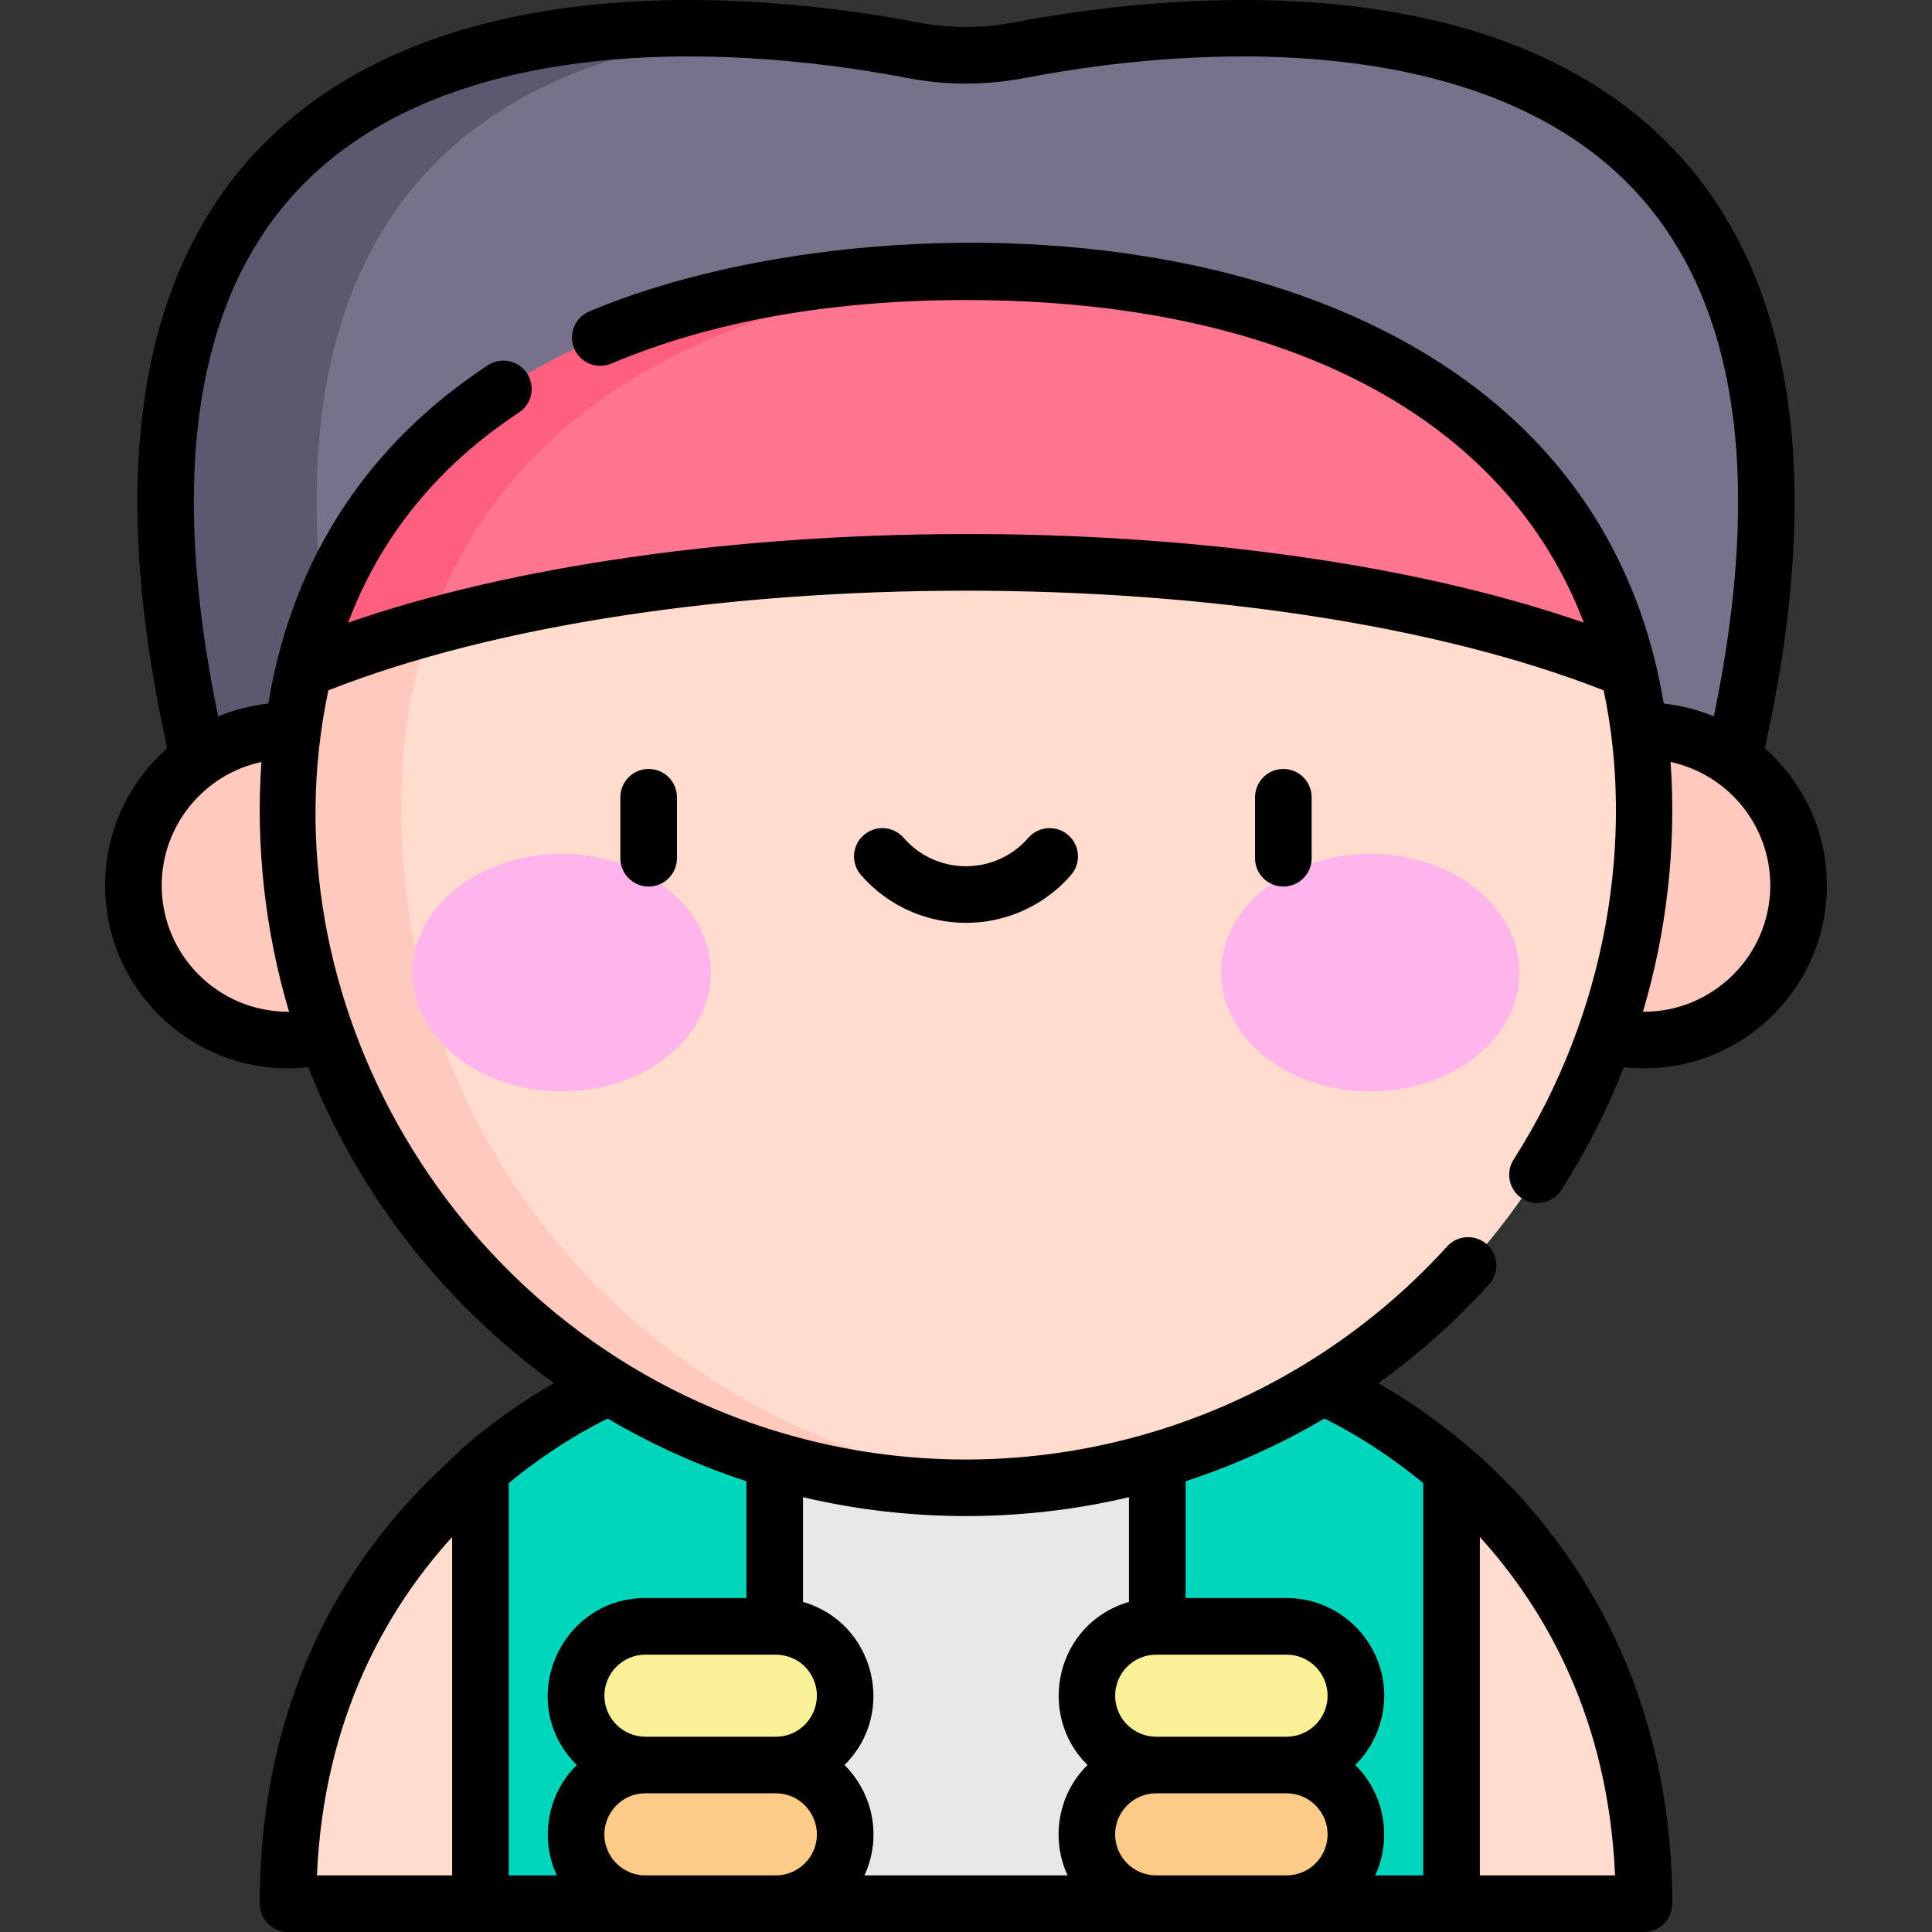 <svg id="Capa_1" enable-background="new 0 0 512 512" height="512" viewBox="0 0 512 512" width="512" xmlns="http://www.w3.org/2000/svg"><rect x="0" y="0" width="512" height="512" fill="#333333" stroke="none"/><g><g><path d="m127.324 389.552 38.992 46.432-38.992 68.516h-50.991c0-58.286 27.304-94.498 50.991-114.948z" fill="#ffdcce"/><path d="m435.667 504.5h-50.991l-38.992-68.516 38.992-46.432c23.687 20.45 50.991 56.662 50.991 114.948z" fill="#ffdcce"/><path d="m306.691 367.468 38.992 68.516-38.992 68.516h-101.382l-38.992-68.516 38.992-68.516z" fill="#e8e8e8"/><path d="m205.309 367.468v137.032h-77.985v-114.948c18.166-15.671 34.208-22.084 34.208-22.084z" fill="#00d6bc"/><path d="m384.676 389.552v114.948h-77.985v-137.032h43.777s16.042 6.412 34.208 22.084z" fill="#00d6bc"/><path d="m340.953 431.001h-34.555c-10.148 0-18.375 8.227-18.375 18.375 0 10.148 8.227 18.375 18.375 18.375h34.555c10.148 0 18.375-8.227 18.375-18.375 0-10.148-8.227-18.375-18.375-18.375z" fill="#f9f097"/><path d="m340.953 467.75h-34.555c-10.148 0-18.375 8.227-18.375 18.375 0 10.148 8.227 18.375 18.375 18.375h34.555c10.148 0 18.375-8.227 18.375-18.375 0-10.148-8.227-18.375-18.375-18.375z" fill="#fccb88"/><path d="m171.047 431.001h34.555c10.148 0 18.375 8.227 18.375 18.375 0 10.148-8.227 18.375-18.375 18.375h-34.555c-10.148 0-18.375-8.227-18.375-18.375 0-10.148 8.227-18.375 18.375-18.375z" fill="#f9f097"/><path d="m171.047 467.75h34.555c10.148 0 18.375 8.227 18.375 18.375 0 10.148-8.227 18.375-18.375 18.375h-34.555c-10.148 0-18.375-8.227-18.375-18.375 0-10.148 8.227-18.375 18.375-18.375z" fill="#fccb88"/><path d="m270.189 13.304c-9.376 1.796-19.003 1.796-28.378 0-53.88-10.323-240.23-31.185-189.165 187.924h406.707c51.066-219.109-135.284-198.247-189.164-187.924z" fill="#77718c"/><path d="m203.061 8.241c-73.379-5.168-192.491 12.445-150.415 192.987h40c-34.986-150.118 41.47-187.59 110.415-192.987z" fill="#5c586f"/><circle cx="76.333" cy="234.654" fill="#ffcabd" r="40.976"/><circle cx="435.667" cy="234.654" fill="#ffcabd" r="40.976"/><path d="m80.582 177.45c17.815-72.985 89.588-105.429 175.418-105.429s157.603 32.444 175.418 105.429z" fill="#ff748f"/><path d="m80.582 177.45h30c16.766-68.689 81.327-101.465 160.418-105.086-84.16-3.861-170.429 23.196-190.418 105.086z" fill="#fd5f7e"/><path d="m435.667 214.614c0 99.237-80.44 179.677-179.667 179.677s-179.667-80.44-179.667-179.677c0-13.397 1.463-25.771 4.248-37.164 46.873-19.248 108.245-28.276 175.418-28.276s128.545 9.028 175.418 28.276c2.787 11.393 4.25 23.767 4.25 37.164z" fill="#ffdcce"/><path d="m271 393.663c-92.207-7.623-164.667-84.864-164.667-179.048 0-16.728 2.263-32.978 7.562-48.495-11.756 3.282-22.895 7.052-33.314 11.331-1.393 5.696-2.454 11.638-3.169 17.831-12.773 110.733 80.062 207.807 193.588 198.381z" fill="#ffcabd"/><g><g><g><ellipse cx="148.863" cy="257.755" fill="#ffb5ec" rx="39.531" ry="31.481"/></g><g><ellipse cx="363.137" cy="257.755" fill="#ffb5ec" rx="39.532" ry="31.481"/></g></g></g></g><g><path d="m164.4 211.285v16.16c0 4.142 3.358 7.5 7.5 7.5s7.5-3.358 7.5-7.5v-16.16c0-4.142-3.358-7.5-7.5-7.5s-7.5 3.358-7.5 7.5z"/><path d="m332.599 211.285v16.16c0 4.142 3.358 7.5 7.5 7.5s7.5-3.358 7.5-7.5v-16.16c0-4.142-3.358-7.5-7.5-7.5s-7.5 3.358-7.5 7.5z"/><path d="m272.518 222.037c-8.731 10.02-24.279 10.048-33.036 0-2.721-3.124-7.46-3.448-10.582-.727-3.123 2.721-3.448 7.459-.727 10.582 14.698 16.867 40.912 16.915 55.653 0 2.721-3.123 2.396-7.86-.727-10.582-3.122-2.721-7.86-2.396-10.581.727z"/><path d="m467.698 198.304c15.943-72.047 7.714-125.568-24.517-159.103-48.852-50.829-138.239-40.199-174.403-33.271-8.479 1.625-17.076 1.625-25.557 0-36.163-6.929-125.551-17.557-174.402 33.271-32.23 33.535-40.46 87.056-24.517 159.103-10.076 8.89-16.449 21.884-16.449 36.346 0 28.565 24.826 51.37 53.843 48.164 13.263 33.78 36.077 62.796 65.097 83.718-14.21 8.171-23.811 16.914-24.37 17.34-6.421 7.09-53.593 42.323-53.593 120.628 0 4.142 3.358 7.5 7.5 7.5h359.34c4.142 0 7.5-3.358 7.5-7.5 0-62.428-31.329-111.128-77.915-137.941 10.599-7.61 20.452-16.359 29.351-26.16 2.784-3.066 2.556-7.81-.511-10.594s-7.81-2.556-10.594.511c-44.439 48.943-114.043 68.92-179.029 48.593-85.224-26.79-134.683-114.836-117.456-195.962 89.192-35.118 248.008-35.304 337.969 0 8.243 38.75 1.062 85.394-23.855 124.335-2.232 3.489-1.214 8.127 2.275 10.36 3.49 2.233 8.128 1.213 10.36-2.275 6.614-10.336 12.155-21.236 16.58-32.548 29.104 3.191 53.802-19.719 53.802-48.168 0-14.463-6.373-27.457-16.449-36.347zm-262.097 261.945h-34.556c-5.996 0-10.875-4.879-10.875-10.875 0-5.972 4.854-10.875 10.875-10.875h34.263c.1.029 6.522-.43 9.853 5.696 3.92 7.205-1.325 16.054-9.56 16.054zm0 36.75h-34.555c-4.123 0-7.717-2.306-9.561-5.695-3.919-7.205 1.326-16.054 9.561-16.054 14.437 0 36.57 0 34.556 0 8.248 0 13.471 8.864 9.56 16.054-1.844 3.389-5.438 5.695-9.561 5.695zm-85.779-89.681v89.681h-35.831c1.801-41.503 18.41-70.483 35.831-89.681zm15.001 89.681v-103.962c11.184-9.199 21.251-14.674 26.221-17.105 11.63 6.859 23.96 12.433 36.765 16.618v30.948c-3.358 0-23.434 0-26.763 0-22.701 0-34.799 27.652-18.2 44.251-7.706 7.552-9.873 19.388-5.277 29.249h-12.746zm94.256 0c4.491-9.638 2.662-21.31-5.277-29.249 13.962-13.77 7.986-37.733-10.993-43.23v-27.753c27.886 6.591 57.828 6.751 86.382 0v27.754c-19.389 5.655-24.657 29.772-10.993 43.229-7.717 7.565-9.85 19.395-5.277 29.249zm111.875-36.75h-34.555c-5.997 0-10.875-4.879-10.875-10.875 0-5.997 4.879-10.875 10.875-10.875h34.555c5.997 0 10.875 4.878 10.875 10.875s-4.879 10.875-10.875 10.875zm-45.431 25.876c0-5.996 4.879-10.875 10.875-10.875 14.437 0 36.57 0 34.555 0 5.997 0 10.875 4.879 10.875 10.875s-4.879 10.875-10.875 10.875h-34.555c-5.996-.001-10.875-4.879-10.875-10.875zm132.485 10.875h-35.831v-89.682c17.422 19.198 34.03 48.178 35.831 89.682zm-50.831 0h-12.745c4.48-9.64 2.61-21.517-5.277-29.25 3.067-3.021 5.432-6.907 6.684-11.303 4.699-16.465-7.723-32.948-24.885-32.948h-26.762v-30.948c12.808-4.186 25.14-9.761 36.773-16.623 4.953 2.413 14.966 7.853 26.212 17.109zm-319.363-307.161c-13.3-64.171-5.974-111.324 21.82-140.243 37.542-39.061 107.602-39.12 160.766-28.933 10.352 1.983 20.849 1.983 31.202 0 53.163-10.187 123.224-10.128 160.765 28.933 27.794 28.919 35.12 76.072 21.82 140.243-4.056-1.682-8.678-2.892-13.279-3.387-22.192-133.745-202.72-138.553-284.743-103.925-3.816 1.611-5.604 6.011-3.993 9.827s6.011 5.603 9.827 3.993c26.456-11.17 58.082-16.833 94-16.833 84.318 0 143.01 30.941 163.733 85.5-92.293-32.031-239.379-30.598-327.489.008 8.617-22.856 23.8-41.548 45.282-55.698 3.459-2.278 4.416-6.93 2.137-10.389-2.278-3.46-6.929-4.415-10.389-2.138-31.2 20.552-51.633 50.379-58.179 89.654-4.723.508-9.323 1.747-13.28 3.388zm18.792 78.286c-18.819.1-33.752-15.101-33.752-33.476 0-15.932 11.256-29.471 26.422-32.713-1.547 22.129.955 44.81 7.33 66.189zm358.788 0c6.194-20.811 8.932-43.479 7.33-66.189 15.167 3.261 26.423 16.759 26.423 32.713 0 18.552-15.208 33.616-33.753 33.476z"/></g></g></svg>